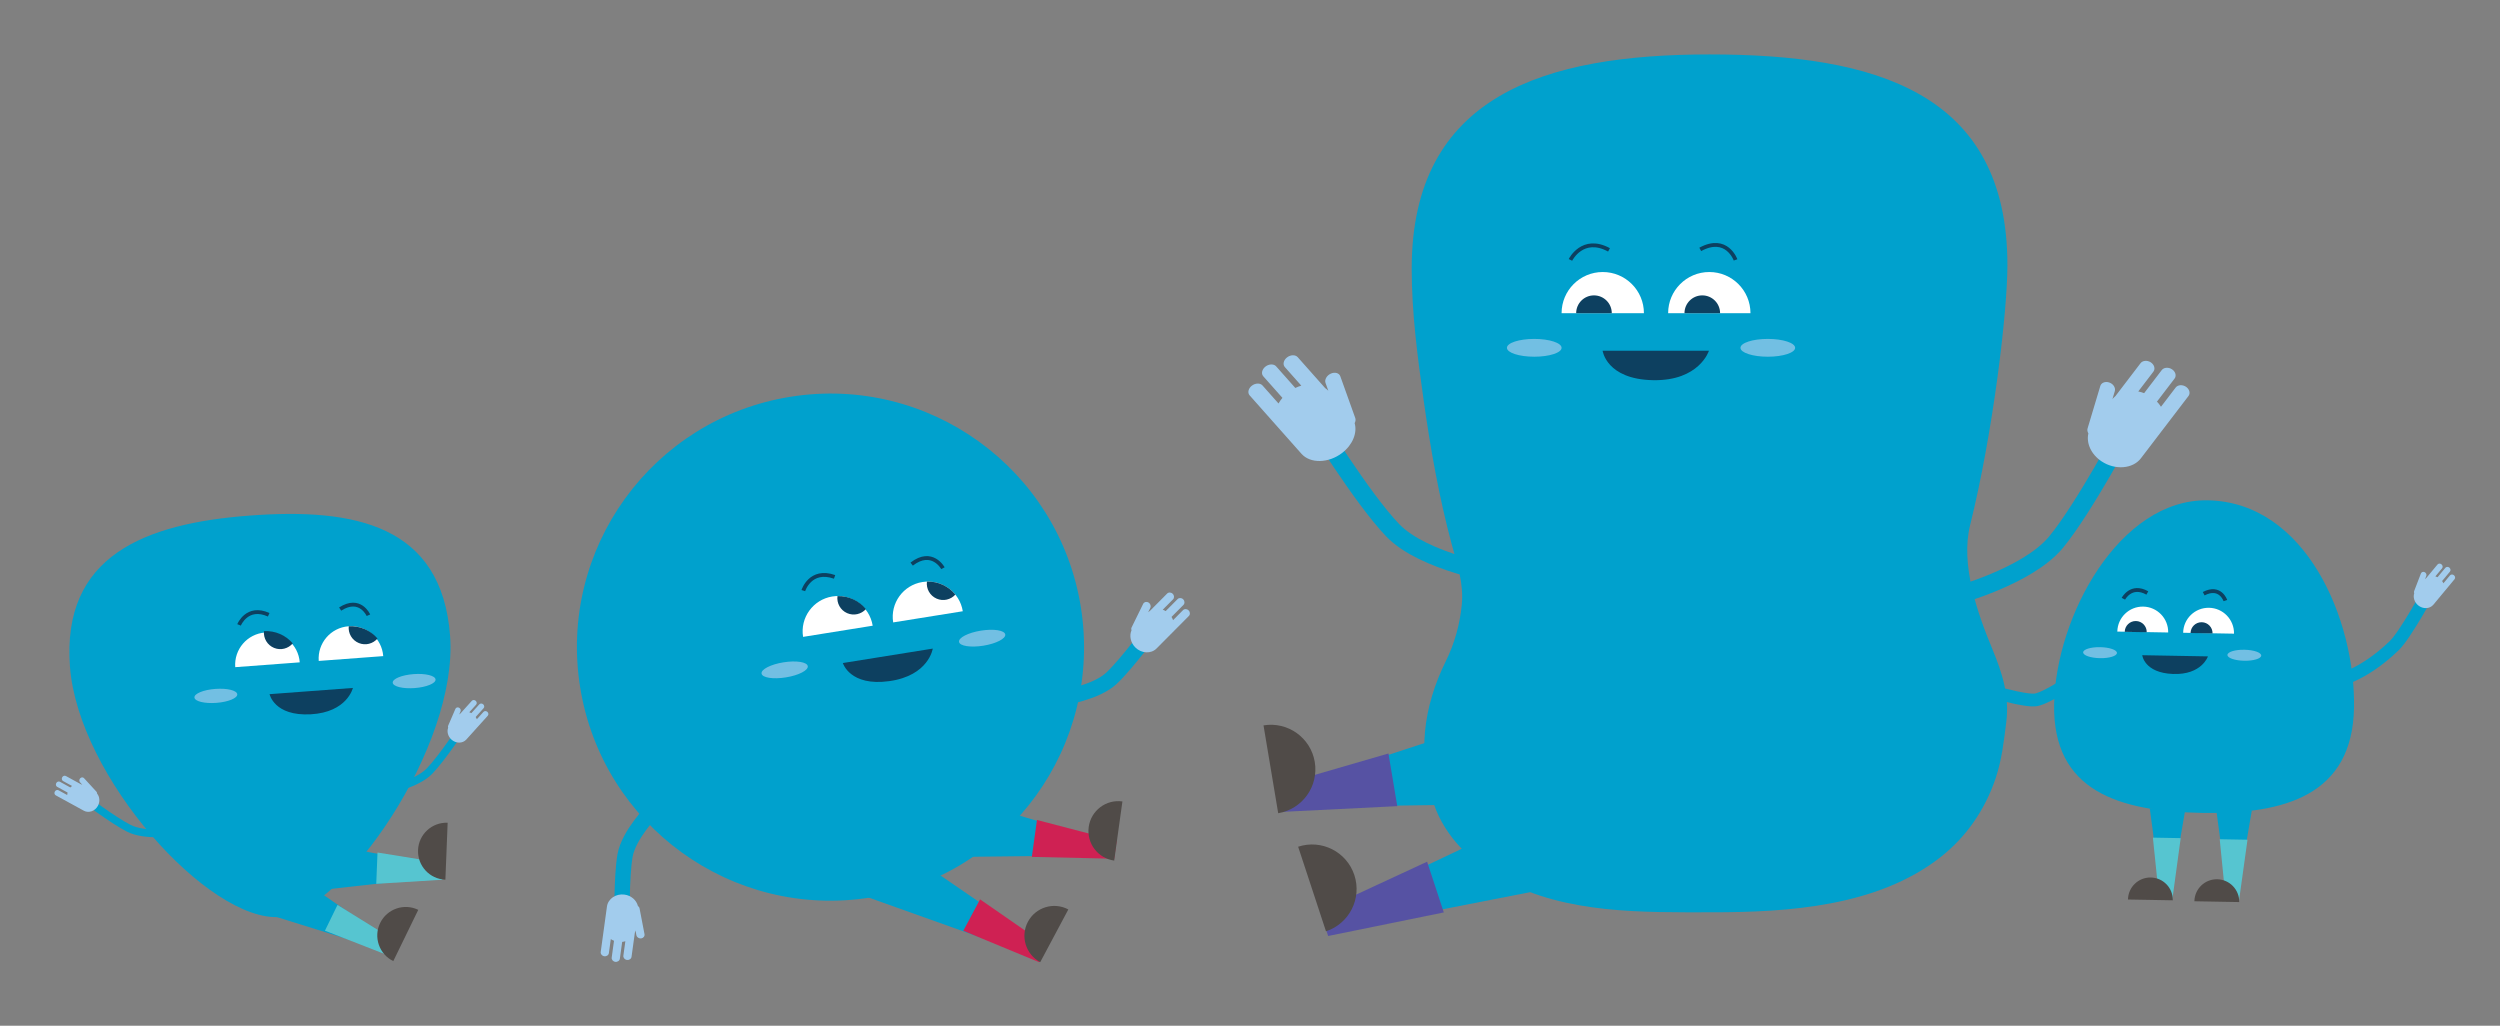 <?xml version="1.0" encoding="utf-8"?>
<!-- Generator: Adobe Illustrator 16.0.0, SVG Export Plug-In . SVG Version: 6.00 Build 0)  -->
<!DOCTYPE svg PUBLIC "-//W3C//DTD SVG 1.1//EN" "http://www.w3.org/Graphics/SVG/1.1/DTD/svg11.dtd">
<svg version="1.1" id="Layer_1" xmlns="http://www.w3.org/2000/svg" xmlns:xlink="http://www.w3.org/1999/xlink" x="0px" y="0px"
	 width="1953.579px" height="801.528px" viewBox="0 0 1953.579 801.528" enable-background="new 0 0 1953.579 801.528"
	 xml:space="preserve">
<rect x="0" y="0" width="1953.579" height="801.528" fill="#808080" stroke="none"/>
<g>
	<defs>
		<rect id="SVGID_1_" x="-8416" y="-3694.871" width="12912.2" height="8488.399"/>
	</defs>
	<clipPath id="SVGID_2_">
		<use xlink:href="#SVGID_1_"  overflow="visible"/>
	</clipPath>
	<g clip-path="url(#SVGID_2_)">
		<defs>
			<rect id="SVGID_3_" x="-8416" y="-3694.875" width="12912.166" height="8488.403"/>
		</defs>
		<clipPath id="SVGID_4_">
			<use xlink:href="#SVGID_3_"  overflow="visible"/>
		</clipPath>
	</g>
	<g clip-path="url(#SVGID_2_)">
		<defs>
			<rect id="SVGID_55_" x="-8416" y="-3694.875" width="12912.166" height="8488.403"/>
		</defs>
		<clipPath id="SVGID_6_">
			<use xlink:href="#SVGID_55_"  overflow="visible"/>
		</clipPath>
	</g>
	<g clip-path="url(#SVGID_2_)">
		<defs>
			<rect id="SVGID_73_" x="-8416" y="-3694.875" width="12912.166" height="8488.403"/>
		</defs>
		<clipPath id="SVGID_8_">
			<use xlink:href="#SVGID_73_"  overflow="visible"/>
		</clipPath>
	</g>
	<g clip-path="url(#SVGID_2_)">
		<defs>
			<rect id="SVGID_83_" x="-8416" y="-3694.875" width="12912.166" height="8488.403"/>
		</defs>
		<clipPath id="SVGID_10_">
			<use xlink:href="#SVGID_83_"  overflow="visible"/>
		</clipPath>
	</g>
	<g clip-path="url(#SVGID_2_)">
		<defs>
			<rect id="SVGID_89_" x="-8416" y="-3694.875" width="12912.166" height="8488.403"/>
		</defs>
		<clipPath id="SVGID_12_">
			<use xlink:href="#SVGID_89_"  overflow="visible"/>
		</clipPath>
	</g>
	<g clip-path="url(#SVGID_2_)">
		<defs>
			<rect id="SVGID_95_" x="-8416" y="-3694.875" width="12912.166" height="8488.403"/>
		</defs>
		<clipPath id="SVGID_14_">
			<use xlink:href="#SVGID_95_"  overflow="visible"/>
		</clipPath>
	</g>
	<g clip-path="url(#SVGID_2_)">
		<defs>
			<rect id="SVGID_97_" x="-8416" y="-3694.875" width="12912.166" height="8488.403"/>
		</defs>
		<clipPath id="SVGID_16_">
			<use xlink:href="#SVGID_97_"  overflow="visible"/>
		</clipPath>
	</g>
	<g clip-path="url(#SVGID_2_)">
		<defs>
			<rect id="SVGID_123_" x="-8416" y="-3694.875" width="12912.166" height="8488.403"/>
		</defs>
		<clipPath id="SVGID_18_">
			<use xlink:href="#SVGID_123_"  overflow="visible"/>
		</clipPath>
		<path clip-path="url(#SVGID_18_)" fill="#00A1CD" d="M844.59,474.286c17.341,108.038-56.184,209.677-164.222,227.018
			c-108.037,17.341-209.676-56.184-227.017-164.221c-17.342-108.038,56.183-209.678,164.22-227.019
			C725.61,292.725,827.249,366.248,844.59,474.286"/>
		<path clip-path="url(#SVGID_18_)" fill="none" stroke="#00A1CD" stroke-width="12" stroke-miterlimit="10" d="M510.094,633.155
			c0,0-18.844,18.998-21.695,35.546c-2.854,16.546-2.352,51.751-2.352,51.751"/>
		<path clip-path="url(#SVGID_18_)" fill="#A2CCED" d="M469.412,743.93c-0.218,1.582,1.04,3.073,2.797,3.313
			c1.755,0.241,3.367-0.855,3.586-2.437l1.507-10.969c0.766,0.519,1.606,0.952,2.5,1.306l-1.806,13.15
			c-0.219,1.58,1.04,3.072,2.796,3.313c1.756,0.24,3.368-0.856,3.587-2.438l1.805-13.15c0.857-0.09,1.69-0.258,2.488-0.504
			l-1.554,11.301c-0.217,1.582,1.042,3.073,2.798,3.313c1.755,0.24,3.368-0.855,3.586-2.437l2.587-18.832
			c0.218-0.578,0.375-1.183,0.485-1.805l0.726,3.772c0.303,1.584,1.977,2.69,3.719,2.461c1.743-0.23,2.92-1.715,2.617-3.297
			l-3.87-20.169c-0.15-0.776-0.63-1.435-1.285-1.881c-1.112-4.475-5.201-8.153-10.473-8.878c-6.713-0.922-12.884,3.271-13.715,9.318
			l-2.05,14.924c-0.015,0.107-0.015,0.212-0.024,0.318c-0.011,0.053-0.033,0.102-0.041,0.156L469.412,743.93z"/>
		<path clip-path="url(#SVGID_18_)" fill="none" stroke="#00A1CD" stroke-width="12" stroke-miterlimit="10" d="M829.885,545.283
			c0,0,26.482-3.83,38.72-15.327c12.235-11.496,33.024-39.912,33.024-39.912"/>
		<path clip-path="url(#SVGID_18_)" fill="#A2CCED" d="M929.045,481.306c1.126-1.132,1.018-3.079-0.238-4.329
			c-1.257-1.249-3.205-1.345-4.33-0.213l-7.805,7.854c-0.302-0.877-0.714-1.729-1.212-2.548l9.355-9.415
			c1.126-1.132,1.019-3.08-0.239-4.329c-1.257-1.249-3.204-1.345-4.329-0.212l-9.356,9.414c-0.739-0.444-1.505-0.811-2.289-1.093
			l8.041-8.092c1.125-1.132,1.017-3.08-0.24-4.329c-1.256-1.249-3.205-1.345-4.331-0.213l-13.398,13.483
			c-0.523,0.328-1.013,0.718-1.476,1.148l1.693-3.449c0.71-1.448,0.039-3.338-1.491-4.203c-1.531-0.865-3.363-0.389-4.073,1.057
			l-9.049,18.437c-0.348,0.709-0.36,1.524-0.105,2.274c-1.806,4.243-0.756,9.641,3.02,13.394c4.805,4.776,12.258,5.141,16.562,0.812
			l10.618-10.684c0.076-0.076,0.141-0.16,0.212-0.239c0.041-0.036,0.088-0.061,0.125-0.1L929.045,481.306z"/>
		<polyline clip-path="url(#SVGID_18_)" fill="#00A1CD" points="757.604,669.532 851.184,668.474 853.173,654.17 776.598,631.354 		
			"/>
		<polyline clip-path="url(#SVGID_18_)" fill="#00A1CD" points="675.324,700.144 795.15,742.892 801.946,730.149 712.961,669.036 		
			"/>
		<polygon clip-path="url(#SVGID_18_)" fill="#CF2153" points="872.593,657.013 870.643,671.036 806.307,669.607 810.319,640.763 		
			"/>
		<polygon clip-path="url(#SVGID_18_)" fill="#CF2153" points="818.74,739.438 812.078,751.932 752.742,727.36 765.845,702.79 		"/>
		<path clip-path="url(#SVGID_18_)" fill="#FFFFFF" d="M627.549,497.674c-2.411-15.022,7.811-29.155,22.835-31.566
			c15.021-2.412,29.154,7.811,31.564,22.835"/>
		<path clip-path="url(#SVGID_18_)" fill="#FFFFFF" d="M697.952,486.374c-2.41-15.022,7.813-29.155,22.836-31.566
			c15.021-2.412,29.154,7.812,31.565,22.835"/>
		<path clip-path="url(#SVGID_18_)" fill="none" stroke="#0D4060" stroke-width="3" stroke-miterlimit="10" d="M627.749,461.523
			c0,0,5.38-17.43,24.422-10.72"/>
		<path clip-path="url(#SVGID_18_)" fill="none" stroke="#0D4060" stroke-width="3" stroke-miterlimit="10" d="M736.85,444.012
			c0,0-8.468-15.53-24.451-3.198"/>
		<path clip-path="url(#SVGID_18_)" fill="#0D4060" d="M731.884,467.779c5.191,2.282,11.073,0.836,14.67-3.162
			c-5.308-6.513-13.455-10.43-22.226-10.143C723.646,459.948,726.574,465.446,731.884,467.779"/>
		<path clip-path="url(#SVGID_18_)" fill="#0D4060" d="M661.973,479.125c5.192,2.282,11.072,0.837,14.672-3.162
			c-5.309-6.514-13.455-10.431-22.227-10.144C653.735,471.293,656.664,476.792,661.973,479.125"/>
		<path clip-path="url(#SVGID_18_)" fill="#0D4060" d="M728.897,506.835c0,0-3.034,21.092-33.924,25.417
			c-30.889,4.326-36.345-14.139-36.345-14.139L728.897,506.835z"/>
		<g opacity="0.7" clip-path="url(#SVGID_18_)">
			<g>
				<defs>
					<rect id="SVGID_145_" x="595.08" y="516.889" width="36.17" height="13.13"/>
				</defs>
				<clipPath id="SVGID_20_">
					<use xlink:href="#SVGID_145_"  overflow="visible"/>
				</clipPath>
				<path clip-path="url(#SVGID_20_)" fill="#A2CCED" d="M631.221,520.554c0.52,3.249-7.142,7.182-17.115,8.782
					c-9.977,1.603-18.483,0.265-19.004-2.985c-0.523-3.249,7.14-7.182,17.114-8.782C622.19,515.967,630.699,517.304,631.221,520.554
					"/>
			</g>
		</g>
		<g opacity="0.7" clip-path="url(#SVGID_18_)">
			<g>
				<defs>
					<rect id="SVGID_147_" x="749.39" y="492.118" width="36.17" height="13.13"/>
				</defs>
				<clipPath id="SVGID_22_">
					<use xlink:href="#SVGID_147_"  overflow="visible"/>
				</clipPath>
				<path clip-path="url(#SVGID_22_)" fill="#A2CCED" d="M785.538,495.785c0.521,3.25-7.142,7.184-17.115,8.783
					c-9.976,1.602-18.483,0.265-19.004-2.985c-0.524-3.25,7.14-7.182,17.113-8.783C776.508,491.199,785.017,492.537,785.538,495.785
					"/>
			</g>
		</g>
		<path clip-path="url(#SVGID_18_)" fill="#504B48" d="M812.866,751.853c-11.374-6.065-15.678-20.203-9.611-31.576
			c6.064-11.374,20.203-15.677,31.577-9.612"/>
		<path clip-path="url(#SVGID_18_)" fill="#504B48" d="M870.663,672.495c-12.769-1.774-21.68-13.563-19.901-26.331
			c1.774-12.767,13.563-21.679,26.332-19.901"/>
		<path clip-path="url(#SVGID_18_)" fill="#00A1CD" d="M1335.899,42.531c-128.55,0-232.761,31.763-232.761,167.448
			c0,34.414,4.573,69.11,9.387,103.116c5.345,37.756,11.992,75.399,21.896,112.25c4.356,16.201,9.509,30.415,7.841,47.425
			c-1.461,14.911-5.633,30.07-12.283,43.512c-17.938,36.261-22.704,73.586-9.425,112.309c8.814,25.694,30.15,46.174,54.028,59.026
			c49.505,26.646,108.564,25.277,163.146,25.277c59.945,0,129.448-4.579,178.615-43.064c20.276-15.871,34.973-37.374,43.13-61.748
			c4.823-14.411,6.41-28.815,8.288-43.744c2.601-20.653-3.121-38.469-10.896-57.206c-11.676-28.129-25.032-66.08-17.324-96.91
			c17.897-71.861,29.117-166.562,29.117-202.989C1568.658,71.548,1464.447,42.531,1335.899,42.531"/>
		<path clip-path="url(#SVGID_18_)" fill="#FFFFFF" d="M1220.273,244.738c0-17.767,14.401-32.169,32.168-32.169
			s32.169,14.402,32.169,32.169"/>
		<path clip-path="url(#SVGID_18_)" fill="#FFFFFF" d="M1303.536,244.738c0-17.767,14.401-32.169,32.168-32.169
			c17.768,0,32.17,14.402,32.17,32.169"/>
		<path clip-path="url(#SVGID_18_)" fill="none" stroke="#0D4060" stroke-width="3" stroke-miterlimit="10" d="M1227.193,203.095
			c0,0,9.43-19.101,30.143-7.839"/>
		<path clip-path="url(#SVGID_18_)" fill="none" stroke="#0D4060" stroke-width="3" stroke-miterlimit="10" d="M1356.222,203.095
			c0,0-6.89-19.472-27.602-8.212"/>
		<path clip-path="url(#SVGID_18_)" fill="#0D4060" d="M1231.667,244.738c0-7.686,6.229-13.915,13.913-13.915
			c7.687,0,13.916,6.229,13.916,13.915"/>
		<path clip-path="url(#SVGID_18_)" fill="#0D4060" d="M1316.302,244.738c0-7.686,6.229-13.915,13.915-13.915
			s13.915,6.229,13.915,13.915"/>
		<path clip-path="url(#SVGID_18_)" fill="#0D4060" d="M1335.427,274.053c0,0-7.4,23.758-43.813,23.028
			c-36.414-0.729-39.289-23.028-39.289-23.028H1335.427z"/>
		<g opacity="0.7" clip-path="url(#SVGID_18_)">
			<g>
				<defs>
					<rect id="SVGID_157_" x="1177.559" y="264.838" width="42.71" height="13.92"/>
				</defs>
				<clipPath id="SVGID_24_">
					<use xlink:href="#SVGID_157_"  overflow="visible"/>
				</clipPath>
				<path clip-path="url(#SVGID_24_)" fill="#A2CCED" d="M1220.273,271.796c0,3.843-9.563,6.958-21.358,6.958
					c-11.796,0-21.359-3.115-21.359-6.958c0-3.844,9.563-6.959,21.359-6.959C1210.71,264.837,1220.273,267.953,1220.273,271.796"/>
			</g>
		</g>
		<g opacity="0.7" clip-path="url(#SVGID_18_)">
			<g>
				<defs>
					<rect id="SVGID_159_" x="1360.059" y="264.838" width="42.721" height="13.92"/>
				</defs>
				<clipPath id="SVGID_26_">
					<use xlink:href="#SVGID_159_"  overflow="visible"/>
				</clipPath>
				<path clip-path="url(#SVGID_26_)" fill="#A2CCED" d="M1402.775,271.796c0,3.843-9.563,6.958-21.358,6.958
					c-11.797,0-21.359-3.115-21.359-6.958c0-3.844,9.563-6.959,21.359-6.959C1393.212,264.837,1402.775,267.953,1402.775,271.796"/>
			</g>
		</g>
		<path clip-path="url(#SVGID_18_)" fill="none" stroke="#00A1CD" stroke-width="14" stroke-miterlimit="10" d="M1172.468,449.163
			c0,0-59.98-9.617-84.141-34.77c-24.159-25.151-61.957-86.795-61.957-86.795"/>
		<path clip-path="url(#SVGID_18_)" fill="#A2CCED" d="M976.492,308.944c-1.804-2.031-1.014-5.434,1.755-7.562
			c2.767-2.126,6.508-2.206,8.31-0.174l12.504,14.09c0.836-1.519,1.874-2.991,3.072-4.4l-14.992-16.892
			c-1.802-2.032-1.013-5.434,1.754-7.563c2.77-2.127,6.508-2.206,8.312-0.175l14.989,16.893c1.54-0.742,3.109-1.35,4.69-1.81
			l-12.883-14.517c-1.805-2.032-1.016-5.434,1.754-7.562c2.768-2.128,6.507-2.206,8.31-0.175l21.47,24.192
			c0.896,0.597,1.711,1.301,2.464,2.075l-2.189-6.11c-0.918-2.563,0.928-5.841,4.102-7.285c3.174-1.443,6.52-0.527,7.438,2.037
			l11.697,32.657c0.449,1.257,0.228,2.683-0.481,3.983c2.163,7.504-1.456,16.899-9.772,23.29
			c-10.584,8.137-24.886,8.438-31.779,0.67l-17.011-19.171c-0.123-0.137-0.218-0.287-0.334-0.427
			c-0.066-0.065-0.146-0.112-0.208-0.181L976.492,308.944z"/>
		<path clip-path="url(#SVGID_18_)" fill="none" stroke="#00A1CD" stroke-width="14" stroke-miterlimit="10" d="M1526.982,465.874
			c0,0,57.42-15.211,79.68-42.209c22.258-26.999,56.175-91.107,56.175-91.107"/>
		<path clip-path="url(#SVGID_18_)" fill="#A2CCED" d="M1710.152,309.456c1.654-2.166,0.755-5.428-1.999-7.248
			c-2.756-1.82-6.362-1.537-8.019,0.629l-11.477,15.024c-0.867-1.409-1.93-2.752-3.14-4.02l13.761-18.014
			c1.653-2.167,0.755-5.428-2-7.249c-2.756-1.82-6.362-1.537-8.018,0.629l-13.759,18.015c-1.515-0.58-3.052-1.024-4.593-1.324
			l11.824-15.481c1.654-2.166,0.756-5.428-2-7.249c-2.754-1.82-6.361-1.538-8.017,0.628l-19.706,25.798
			c-0.839,0.672-1.595,1.442-2.29,2.273l1.861-6.205c0.779-2.603-1.132-5.64-4.248-6.75h-0.002c-3.117-1.11-6.306,0.11-7.086,2.714
			l-9.942,33.16c-0.382,1.276-0.11,2.654,0.625,3.862c-1.777,7.569,2.094,16.435,10.37,21.905c10.536,6.96,24.33,5.878,30.658-2.405
			l15.616-20.444c0.11-0.146,0.195-0.303,0.303-0.451c0.06-0.07,0.135-0.124,0.192-0.198L1710.152,309.456z"/>
		<polyline clip-path="url(#SVGID_18_)" fill="#00A1CD" points="1183.363,643.739 1058.163,703.153 1064.637,722.813 
			1200.695,696.183 		"/>
		<polyline clip-path="url(#SVGID_18_)" fill="#00A1CD" points="1132.641,574.251 1023.542,610.001 1026.955,630.415 
			1141.403,628.786 		"/>
		<polygon clip-path="url(#SVGID_18_)" fill="#5652A3" points="1037.859,731.418 1031.512,712.146 1115.18,673.356 
			1128.235,712.997 		"/>
		<polygon clip-path="url(#SVGID_18_)" fill="#5652A3" points="999.762,634.534 996.415,614.521 1084.987,588.788 1091.87,629.953 
					"/>
		<path clip-path="url(#SVGID_18_)" fill="#504B48" d="M987.349,566.835c18.952-3.168,36.887,9.627,40.055,28.58
			c3.169,18.953-9.626,36.886-28.578,40.055"/>
		<path clip-path="url(#SVGID_18_)" fill="#504B48" d="M1014.406,661.653c18.251-6.012,37.92,3.912,43.931,22.164
			c6.009,18.252-3.912,37.92-22.164,43.931"/>
		<path clip-path="url(#SVGID_18_)" fill="#00A1CD" d="M351.718,496.929c6.466,86.621-83.744,215.953-133.027,219.631
			c-55.245,4.123-157.563-109.073-164.03-195.695C48.195,434.243,113.209,409,195.275,402.875
			C277.341,396.749,345.251,410.308,351.718,496.929"/>
		<path clip-path="url(#SVGID_18_)" fill="#FFFFFF" d="M183.824,521.341c-1.039-13.92,9.402-26.047,23.322-27.085
			c13.92-1.04,26.047,9.403,27.085,23.323"/>
		<path clip-path="url(#SVGID_18_)" fill="#FFFFFF" d="M249.062,516.471c-1.039-13.92,9.402-26.047,23.322-27.086
			s26.047,9.404,27.086,23.323"/>
		<path clip-path="url(#SVGID_18_)" fill="none" stroke="#0D4060" stroke-width="3" stroke-miterlimit="10" d="M186.811,488.309
			c0,0,6.271-15.517,23.155-7.905"/>
		<path clip-path="url(#SVGID_18_)" fill="none" stroke="#0D4060" stroke-width="3" stroke-miterlimit="10" d="M287.905,480.763
			c0,0-6.537-14.854-22.105-4.82"/>
		<path clip-path="url(#SVGID_18_)" fill="#0D4060" d="M275.762,537.576c0,0-4.408,19.047-32.982,20.604
			c-28.572,1.56-32.128-15.744-32.128-15.744L275.762,537.576z"/>
		<path clip-path="url(#SVGID_18_)" fill="none" stroke="#00A1CD" stroke-width="6" stroke-miterlimit="10" d="M136.027,650.452
			c0,0-22.544,3.262-35.306-3.174c-12.761-6.435-36.585-24.619-36.585-24.619"/>
		<path clip-path="url(#SVGID_18_)" fill="#A2CCED" d="M43.547,621.491c-0.979-0.537-1.294-1.864-0.697-2.951
			c0.594-1.087,1.884-1.537,2.861-1.001l6.791,3.721c0.028-0.647,0.136-1.3,0.309-1.948l-8.143-4.461
			c-0.978-0.537-1.293-1.865-0.696-2.951c0.596-1.086,1.884-1.537,2.861-1l8.143,4.459c0.406-0.442,0.848-0.84,1.317-1.186
			l-6.995-3.834c-0.98-0.536-1.294-1.865-0.697-2.951c0.594-1.087,1.883-1.537,2.86-1l11.659,6.387
			c0.416,0.117,0.822,0.281,1.219,0.479l-1.82-1.979c-0.762-0.83-0.688-2.23,0.168-3.113c0.854-0.885,2.178-0.928,2.94-0.098
			l9.724,10.572c0.374,0.406,0.544,0.951,0.521,1.504c2.053,2.49,2.417,6.317,0.628,9.582c-2.276,4.156-7.202,5.877-10.945,3.826
			l-9.239-5.063c-0.067-0.035-0.125-0.08-0.19-0.117c-0.033-0.018-0.07-0.024-0.104-0.043L43.547,621.491z"/>
		<polyline clip-path="url(#SVGID_18_)" fill="#00A1CD" points="254.855,695.026 327.674,686.865 328.202,673.626 256.233,659.694 
					"/>
		<polyline clip-path="url(#SVGID_18_)" fill="#00A1CD" points="216.304,716.624 286.469,738.496 292.27,726.584 231.985,684.931 		
			"/>
		<polygon clip-path="url(#SVGID_18_)" fill="#56C5D0" points="346.188,674.472 345.669,687.451 294.016,690.653 294.992,666.183 		
			"/>
		<polygon clip-path="url(#SVGID_18_)" fill="#56C5D0" points="307.714,734.404 302.026,746.083 253.92,727.273 263.726,707.138 		
			"/>
		<path clip-path="url(#SVGID_18_)" fill="#504B48" d="M348.038,687.421c-12.294-0.49-21.86-10.852-21.369-23.145
			c0.489-12.291,10.85-21.859,23.142-21.369"/>
		<path clip-path="url(#SVGID_18_)" fill="#504B48" d="M307.337,751.033c-11.061-5.386-15.659-18.717-10.274-29.777
			c5.386-11.06,18.717-15.661,29.778-10.274"/>
		<g opacity="0.7" clip-path="url(#SVGID_18_)">
			<g>
				<defs>
					<rect id="SVGID_161_" x="151.93" y="538.198" width="33.48" height="11.19"/>
				</defs>
				<clipPath id="SVGID_28_">
					<use xlink:href="#SVGID_161_"  overflow="visible"/>
				</clipPath>
				<path clip-path="url(#SVGID_28_)" fill="#A2CCED" d="M185.406,542.542c0.225,3.013-7.087,6.013-16.327,6.701
					c-9.242,0.691-16.917-1.191-17.143-4.203c-0.224-3.011,7.085-6.012,16.327-6.701
					C177.507,537.649,185.181,539.531,185.406,542.542"/>
			</g>
		</g>
		<g opacity="0.7" clip-path="url(#SVGID_18_)">
			<g>
				<defs>
					<rect id="SVGID_163_" x="306.879" y="526.629" width="33.479" height="11.19"/>
				</defs>
				<clipPath id="SVGID_30_">
					<use xlink:href="#SVGID_163_"  overflow="visible"/>
				</clipPath>
				<path clip-path="url(#SVGID_30_)" fill="#A2CCED" d="M340.354,530.977c0.225,3.011-7.087,6.011-16.327,6.701
					c-9.242,0.69-16.917-1.192-17.143-4.203c-0.224-3.012,7.085-6.012,16.327-6.702
					C332.454,526.083,340.128,527.964,340.354,530.977"/>
			</g>
		</g>
		<path clip-path="url(#SVGID_18_)" fill="none" stroke="#00A1CD" stroke-width="6" stroke-miterlimit="10" d="M303.414,617.128
			c0,0,22.355-4.356,32.281-14.641c9.925-10.283,26.418-35.308,26.418-35.308"/>
		<path clip-path="url(#SVGID_18_)" fill="#A2CCED" d="M381.167,559.284c0.745-0.828,0.604-2.186-0.316-3.016
			c-0.92-0.828-2.285-0.83-3.032,0l-5.183,5.752c-0.241-0.601-0.558-1.183-0.934-1.738l6.215-6.896
			c0.747-0.829,0.605-2.187-0.314-3.016c-0.921-0.829-2.286-0.83-3.033-0.001l-6.215,6.896c-0.531-0.285-1.078-0.515-1.637-0.686
			l5.341-5.928c0.748-0.828,0.605-2.185-0.314-3.015c-0.921-0.83-2.284-0.83-3.032,0l-8.899,9.876
			c-0.354,0.246-0.682,0.535-0.993,0.852l1.066-2.467c0.446-1.035-0.086-2.334-1.186-2.885c-1.098-0.553-2.361-0.158-2.808,0.877
			l-5.692,13.188c-0.219,0.508-0.198,1.078,0.004,1.593c-1.115,3.024-0.198,6.761,2.566,9.253c3.522,3.172,8.739,3.172,11.598,0.002
			l7.053-7.826c0.051-0.057,0.092-0.117,0.141-0.174c0.026-0.027,0.058-0.047,0.084-0.076L381.167,559.284z"/>
		<path clip-path="url(#SVGID_18_)" fill="#0D4060" d="M280.419,502.499c5.252,2.143,11.093,0.54,14.58-3.553
			c-5.479-6.369-13.729-10.067-22.487-9.546C271.976,494.891,275.05,500.309,280.419,502.499"/>
		<path clip-path="url(#SVGID_18_)" fill="#0D4060" d="M214.188,506.3c5.251,2.143,11.091,0.54,14.58-3.553
			c-5.479-6.369-13.729-10.067-22.489-9.546C205.744,498.692,208.819,504.11,214.188,506.3"/>
		<path clip-path="url(#SVGID_18_)" fill="#00A1CD" d="M1605.155,550.222c1.224-68.3,50.914-160.495,120.055-159.26
			c76.966,1.376,115.518,93.779,114.294,162.079c-1.226,68.299-53.966,83.346-118.673,82.188
			C1656.124,634.066,1603.93,618.521,1605.155,550.222"/>
		<path clip-path="url(#SVGID_18_)" fill="#FFFFFF" d="M1654.544,493.536c0.196-10.976,9.254-19.713,20.229-19.518
			c10.976,0.198,19.714,9.254,19.518,20.23"/>
		<path clip-path="url(#SVGID_18_)" fill="#FFFFFF" d="M1705.982,494.458c0.195-10.976,9.254-19.714,20.229-19.516
			c10.976,0.197,19.713,9.252,19.517,20.229"/>
		<path clip-path="url(#SVGID_18_)" fill="none" stroke="#0D4060" stroke-width="3" stroke-miterlimit="10" d="M1659.281,467.886
			c0,0,6.035-11.695,18.706-4.51"/>
		<path clip-path="url(#SVGID_18_)" fill="none" stroke="#0D4060" stroke-width="3" stroke-miterlimit="10" d="M1738.991,469.315
			c0,0-4.04-12.105-16.961-5.379"/>
		<path clip-path="url(#SVGID_18_)" fill="#0D4060" d="M1660.333,493.738c0.086-4.748,4.003-8.527,8.752-8.442
			c4.745,0.085,8.525,4.003,8.44,8.75"/>
		<path clip-path="url(#SVGID_18_)" fill="#0D4060" d="M1711.771,494.66c0.085-4.747,4.003-8.527,8.75-8.441
			c4.747,0.084,8.526,4.002,8.441,8.75"/>
		<path clip-path="url(#SVGID_18_)" fill="#0D4060" d="M1725.359,512.921c0,0-4.837,14.595-27.322,13.74
			C1675.549,525.809,1674.02,512,1674.02,512L1725.359,512.921z"/>
		<path clip-path="url(#SVGID_18_)" fill="none" stroke="#00A1CD" stroke-width="10" stroke-miterlimit="10" d="M1640.171,517.173
			c0,0-37.893,28.531-49.938,29.807c-12.047,1.274-63.25-15.267-63.25-15.267"/>
		<polyline clip-path="url(#SVGID_18_)" fill="#00A1CD" points="1731.847,632.776 1739.519,689.888 1749.937,690.075 
			1759.649,633.252 		"/>
		<polyline clip-path="url(#SVGID_18_)" fill="#00A1CD" points="1679.893,631.669 1687.561,688.956 1697.979,689.145 
			1707.691,632.345 		"/>
		<polygon clip-path="url(#SVGID_18_)" fill="#56C5D0" points="1749.581,704.231 1739.366,704.048 1734.554,655.802 
			1756.273,656.191 		"/>
		<polygon clip-path="url(#SVGID_18_)" fill="#56C5D0" points="1697.519,702.983 1687.304,702.8 1682.336,654.55 1704.057,654.94 		
			"/>
		<path clip-path="url(#SVGID_18_)" fill="#504B48" d="M1662.867,702.905c0.174-9.673,8.154-17.373,17.827-17.2
			c9.674,0.173,17.373,8.155,17.2,17.828"/>
		<path clip-path="url(#SVGID_18_)" fill="#504B48" d="M1714.767,704.278c0.174-9.673,8.154-17.373,17.827-17.2
			s17.373,8.155,17.2,17.828"/>
		<g opacity="0.7" clip-path="url(#SVGID_18_)">
			<g>
				<defs>
					<rect id="SVGID_165_" x="1627.901" y="505.709" width="26.3" height="8.61"/>
				</defs>
				<clipPath id="SVGID_32_">
					<use xlink:href="#SVGID_165_"  overflow="visible"/>
				</clipPath>
				<path clip-path="url(#SVGID_32_)" fill="#A2CCED" d="M1654.245,510.251c-0.044,2.374-5.985,4.193-13.272,4.062
					c-7.288-0.13-13.161-2.161-13.118-4.535c0.042-2.375,5.985-4.193,13.273-4.062
					C1648.414,505.847,1654.287,507.878,1654.245,510.251"/>
			</g>
		</g>
		<g opacity="0.7" clip-path="url(#SVGID_18_)">
			<g>
				<defs>
					<rect id="SVGID_167_" x="1740.6" y="507.728" width="26.4" height="8.61"/>
				</defs>
				<clipPath id="SVGID_34_">
					<use xlink:href="#SVGID_167_"  overflow="visible"/>
				</clipPath>
				<path clip-path="url(#SVGID_34_)" fill="#A2CCED" d="M1766.99,512.272c-0.044,2.375-5.984,4.193-13.271,4.062
					c-7.289-0.129-13.161-2.161-13.119-4.535c0.043-2.374,5.986-4.193,13.272-4.062
					C1761.16,507.869,1767.032,509.898,1766.99,512.272"/>
			</g>
		</g>
		<path clip-path="url(#SVGID_18_)" fill="none" stroke="#00A1CD" stroke-width="10" stroke-miterlimit="10" d="M1824.686,532.212
			c0,0,20.444-2.879,46.182-27.609c8.735-8.393,28.057-43.96,28.057-43.96"/>
		<path clip-path="url(#SVGID_18_)" fill="#A2CCED" d="M1918.064,452.601c0.734-0.886,0.532-2.278-0.45-3.095
			c-0.984-0.816-2.392-0.76-3.126,0.125l-5.104,6.146c-0.271-0.61-0.623-1.197-1.034-1.753l6.118-7.367
			c0.737-0.886,0.534-2.28-0.45-3.096c-0.982-0.816-2.39-0.76-3.125,0.126l-6.118,7.367c-0.56-0.271-1.134-0.485-1.717-0.639
			l5.26-6.332c0.734-0.885,0.532-2.278-0.45-3.095c-0.984-0.817-2.391-0.76-3.126,0.126l-8.764,10.55
			c-0.354,0.27-0.681,0.582-0.984,0.92l0.994-2.587c0.418-1.085-0.188-2.402-1.342-2.925s-2.441-0.063-2.858,1.022l-5.318,13.83
			c-0.204,0.532-0.161,1.119,0.071,1.642c-1.025,3.165,0.077,6.977,3.032,9.431c3.761,3.123,9.139,2.907,11.953-0.481l6.942-8.361
			c0.05-0.06,0.09-0.124,0.137-0.186c0.027-0.028,0.06-0.05,0.085-0.08L1918.064,452.601z"/>
	</g>
	<g clip-path="url(#SVGID_2_)">
		<defs>
			<rect id="SVGID_261_" x="-8416" y="-3694.875" width="12912.166" height="8488.403"/>
		</defs>
		<clipPath id="SVGID_36_">
			<use xlink:href="#SVGID_261_"  overflow="visible"/>
		</clipPath>
	</g>
	<g clip-path="url(#SVGID_2_)">
		<defs>
			<rect id="SVGID_263_" x="-8416" y="-3694.875" width="12912.166" height="8488.403"/>
		</defs>
		<clipPath id="SVGID_38_">
			<use xlink:href="#SVGID_263_"  overflow="visible"/>
		</clipPath>
	</g>
	<g clip-path="url(#SVGID_2_)">
		<defs>
			<rect id="SVGID_291_" x="-8416" y="-3694.875" width="12912.166" height="8488.403"/>
		</defs>
		<clipPath id="SVGID_40_">
			<use xlink:href="#SVGID_291_"  overflow="visible"/>
		</clipPath>
	</g>
	<g clip-path="url(#SVGID_2_)">
		<defs>
			<rect id="SVGID_357_" x="-8416" y="-3694.875" width="12912.166" height="8488.403"/>
		</defs>
		<clipPath id="SVGID_42_">
			<use xlink:href="#SVGID_357_"  overflow="visible"/>
		</clipPath>
	</g>
	<g clip-path="url(#SVGID_2_)">
		<defs>
			<rect id="SVGID_359_" x="-8416" y="-3694.875" width="12912.166" height="8488.403"/>
		</defs>
		<clipPath id="SVGID_44_">
			<use xlink:href="#SVGID_359_"  overflow="visible"/>
		</clipPath>
	</g>
	<g clip-path="url(#SVGID_2_)">
		<defs>
			<rect id="SVGID_377_" x="-8416" y="-3694.875" width="12912.166" height="8488.403"/>
		</defs>
		<clipPath id="SVGID_46_">
			<use xlink:href="#SVGID_377_"  overflow="visible"/>
		</clipPath>
	</g>
	<g clip-path="url(#SVGID_2_)">
		<defs>
			<rect id="SVGID_379_" x="-8416" y="-3694.875" width="12912.166" height="8488.403"/>
		</defs>
		<clipPath id="SVGID_48_">
			<use xlink:href="#SVGID_379_"  overflow="visible"/>
		</clipPath>
	</g>
	<g clip-path="url(#SVGID_2_)">
		<defs>
			<rect id="SVGID_381_" x="-8416" y="-3694.875" width="12912.166" height="8488.403"/>
		</defs>
		<clipPath id="SVGID_50_">
			<use xlink:href="#SVGID_381_"  overflow="visible"/>
		</clipPath>
	</g>
	<g clip-path="url(#SVGID_2_)">
		<defs>
			<rect id="SVGID_383_" x="-8416" y="-3694.875" width="12912.166" height="8488.403"/>
		</defs>
		<clipPath id="SVGID_52_">
			<use xlink:href="#SVGID_383_"  overflow="visible"/>
		</clipPath>
	</g>
	<g clip-path="url(#SVGID_2_)">
		<defs>
			<rect id="SVGID_393_" x="-8416" y="-3694.875" width="12912.166" height="8488.403"/>
		</defs>
		<clipPath id="SVGID_54_">
			<use xlink:href="#SVGID_393_"  overflow="visible"/>
		</clipPath>
	</g>
	<g clip-path="url(#SVGID_2_)">
		<defs>
			<rect id="SVGID_395_" x="-8416" y="-3694.875" width="12912.166" height="8488.403"/>
		</defs>
		<clipPath id="SVGID_56_">
			<use xlink:href="#SVGID_395_"  overflow="visible"/>
		</clipPath>
	</g>
	<g clip-path="url(#SVGID_2_)">
		<defs>
			<rect id="SVGID_397_" x="-8416" y="-3694.875" width="12912.166" height="8488.403"/>
		</defs>
		<clipPath id="SVGID_58_">
			<use xlink:href="#SVGID_397_"  overflow="visible"/>
		</clipPath>
	</g>
	<g clip-path="url(#SVGID_2_)">
		<defs>
			<rect id="SVGID_815_" x="-8416" y="-3694.875" width="12912.166" height="8488.403"/>
		</defs>
		<clipPath id="SVGID_60_">
			<use xlink:href="#SVGID_815_"  overflow="visible"/>
		</clipPath>
	</g>
</g>
</svg>
